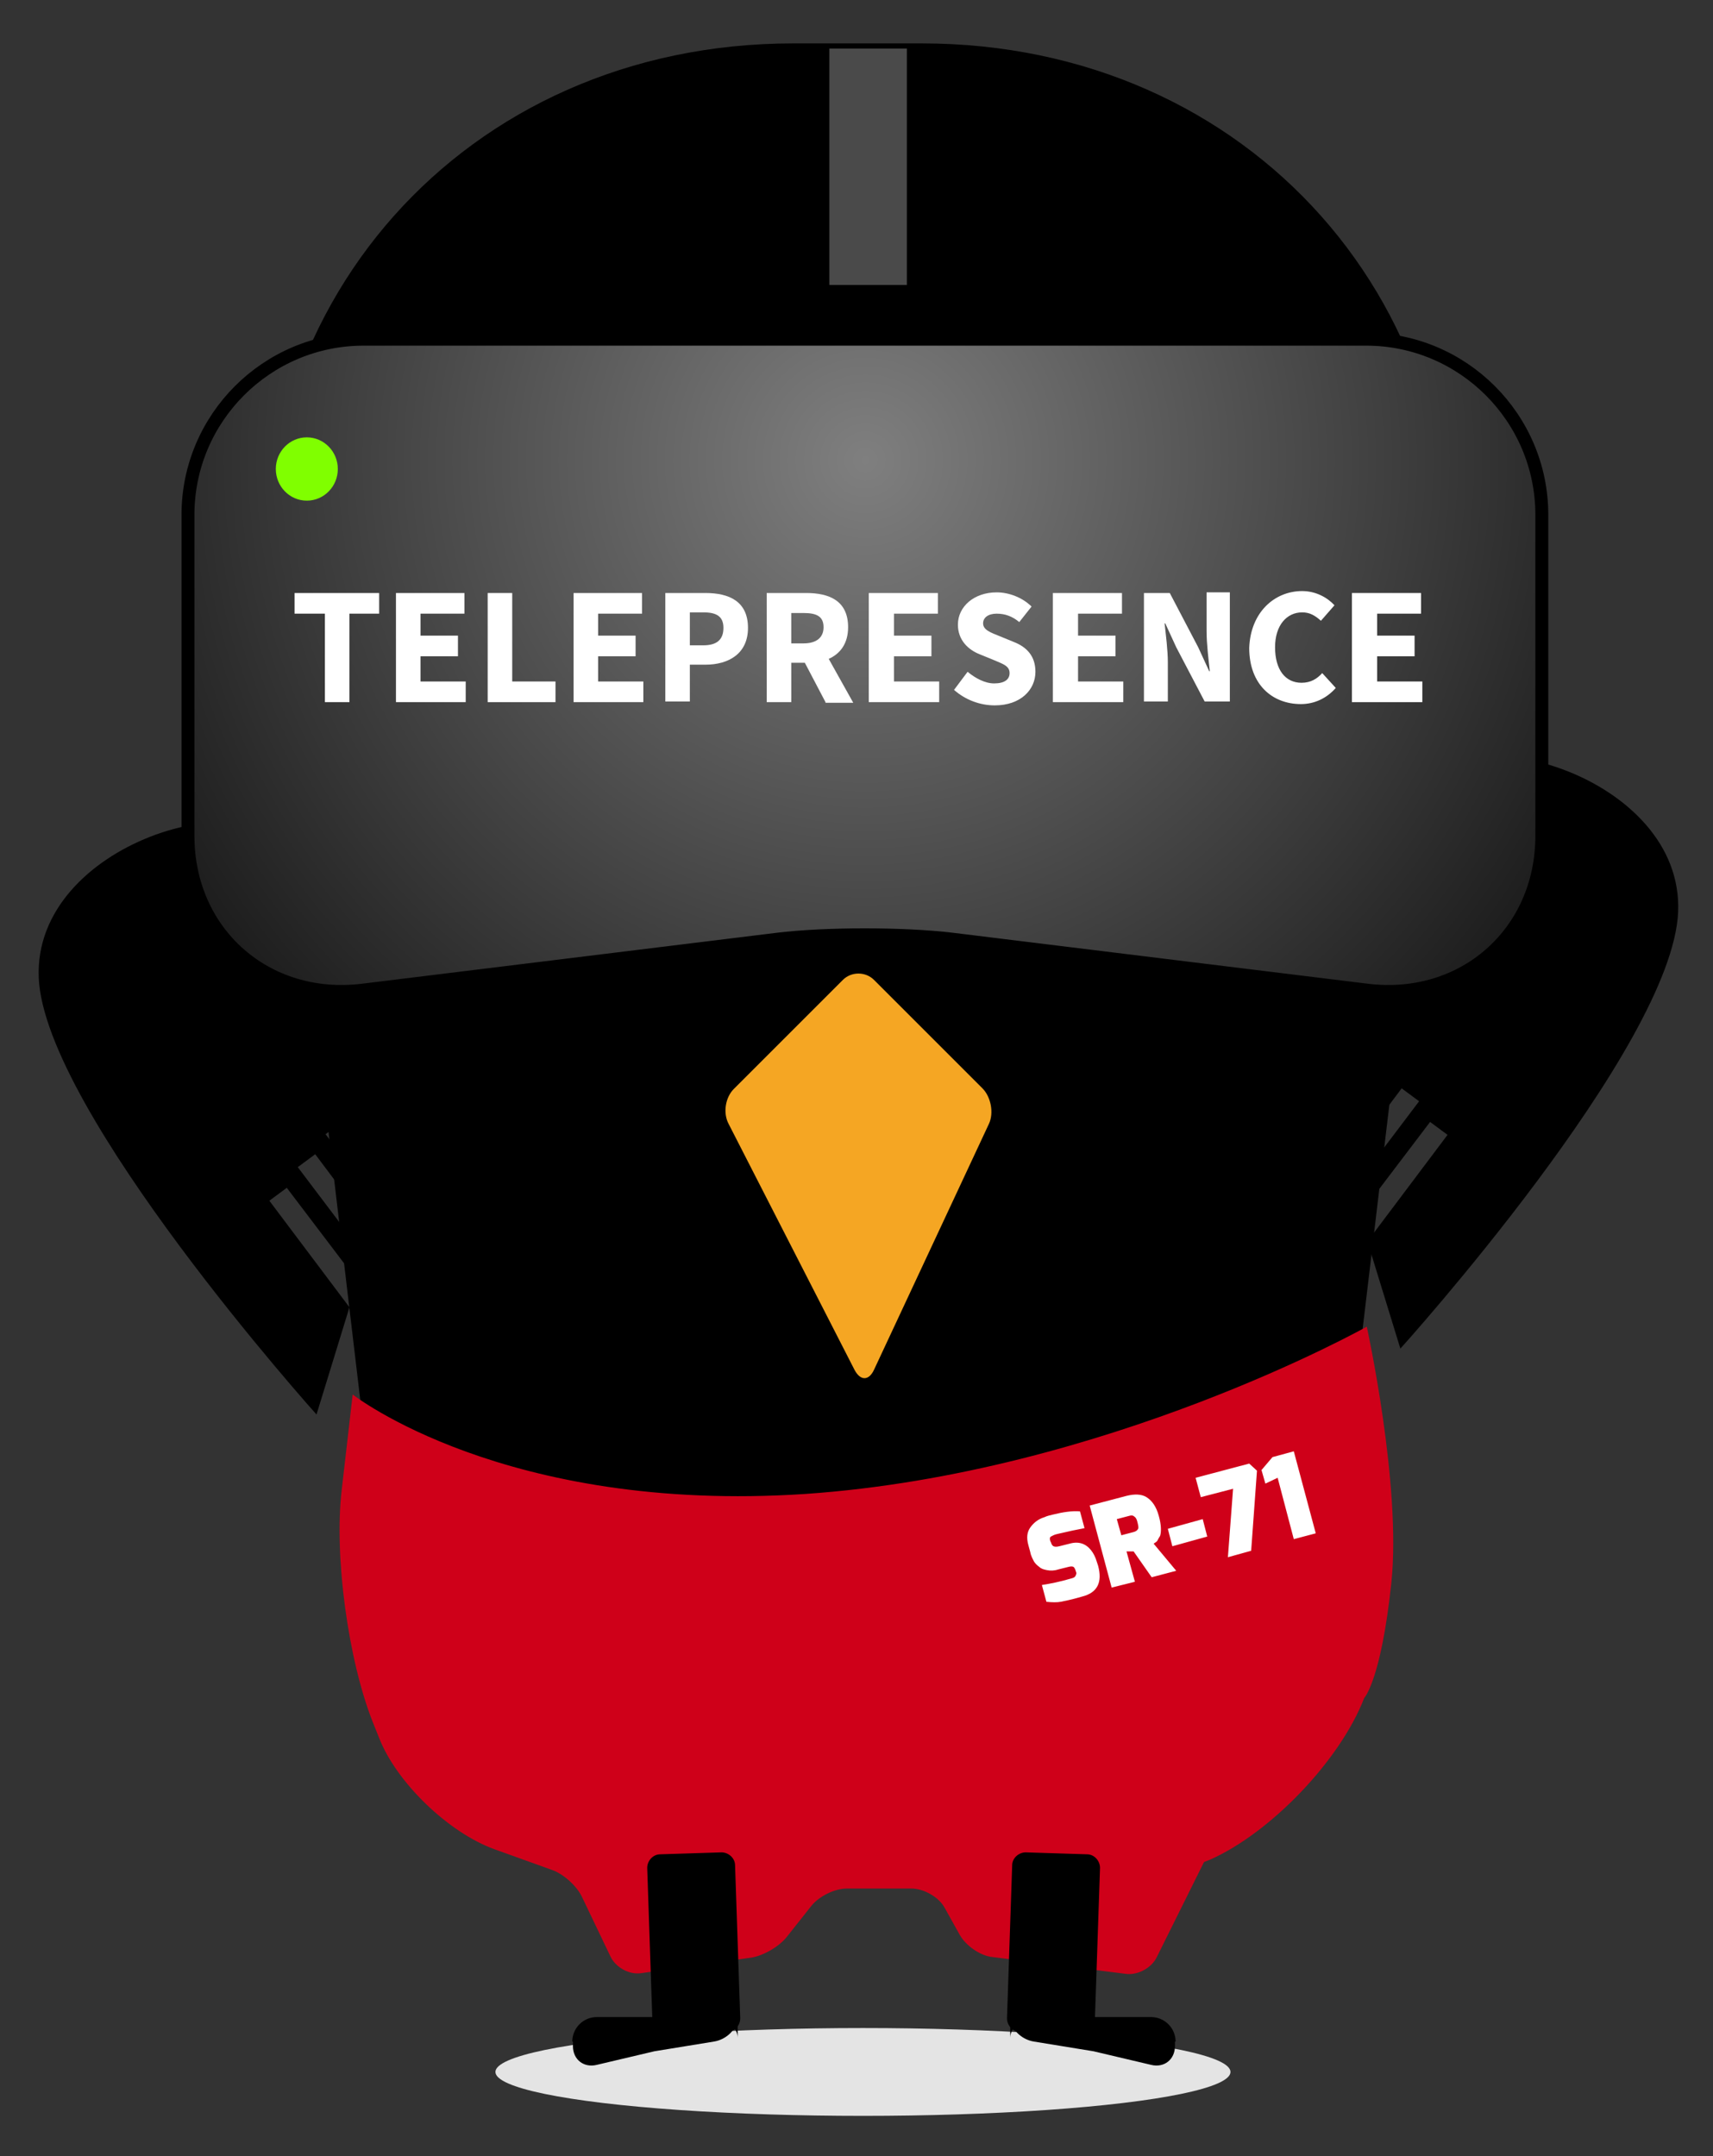 <?xml version="1.0" encoding="UTF-8" standalone="yes"?>
<svg version="1.1" id="Layer_1" xmlns="http://www.w3.org/2000/svg" xmlns:xlink="http://www.w3.org/1999/xlink" x="0px" y="0px" viewBox="0.2 -1.02 265.2 333.84" style="enable-background:new 0 0 264.7 333.6;" xml:space="preserve">
  <rect x="0.2" y="-1.02" width="265.2" height="333.84" fill="#333333" stroke="none"/>
  <style type="text/css">
	.st0{fill:#E4E4E4;}
	.st1{fill:none;stroke:#4A4A4A;stroke-width:12;stroke-linecap:square;}
	.st2{fill:url(#Shape_1_);stroke:#000000;stroke-width:2;}
	.st3{fill:#80FF00;}
	.st4{fill:#CF0019;}
	.st5{fill:#FFFFFF;}
	.st6{fill:#F5A623;}
</style>
  <ellipse id="Oval-8-Copy-10" class="st0" cx="133.8" cy="319.8" rx="56.9" ry="6.8"/>
  <path id="Combined-Shape-Copy-13" d="M54.3,201.4l-12.4-16.5l2.7-2l11,14.5l1.2-3.8l-10.5-13.9l2.7-2l9,12l1.2-3.8l-8.6-11.3l2.7-2&#xA;&#x9;l7.1,9.4l5-15.9c0,0-16.6-28.1-20-34.9c-5.6-11.6-40.1-1.8-39.2,19.2C7.1,171.1,49.2,218,49.2,218L54.3,201.4z"/>
  <path id="Combined-Shape-Copy-14" d="M211.9,191.2l12.4-16.5l-2.7-2l-11,14.5l-1.2-3.8l10.5-13.9l-2.7-2l-9,12l-1.2-3.8l8.6-11.3&#xA;&#x9;l-2.7-2l-7.1,9.4l-5-15.9c0,0,16.6-28.1,20-34.9c5.6-11.6,40.1-1.8,39.2,19.2S217,207.8,217,207.8L211.9,191.2z"/>
  <path id="Rectangle-2-Copy-16" d="M41.9,97c-6-50.4,30.3-91.3,81.1-91.3h19.9c50.8,0,87.1,40.9,81.1,91.3l-18.7,156.9&#xA;&#x9;c-2.4,20.5-21.1,37.1-41.8,37.1h-61.2c-20.6,0-39.3-16.6-41.8-37.1L41.9,97z"/>
  <path id="Line-Copy-3" class="st1" d="M134.6,37.1V12.5"/>
  <path id="Rectangle-2-Copy-17" class="st4" d="M54.8,214.9c0,0,23.5,18.5,70.1,15.4c46.5-3.2,86.9-25.9,86.9-25.9s5.4,24.6,3.8,39.7&#xA;&#x9;s-4.2,17.8-4.2,17.8c-3.7,9.6-14.4,20.8-23.8,25l-1,0.4l-7.3,14.7c-0.8,1.7-3,2.9-4.9,2.6l-20.6-2.6c-1.9-0.2-4.1-1.8-5-3.4&#xA;&#x9;l-2.4-4.3c-0.9-1.6-3.2-2.9-5.1-2.9h-10c-1.9,0-4.3,1.2-5.5,2.7l-3.8,4.8c-1.2,1.5-3.6,2.9-5.5,3.2l-17,2.4c-1.9,0.3-4-0.9-4.8-2.6&#xA;&#x9;l-4.4-9.2c-0.8-1.7-2.9-3.6-4.7-4.2l-8.9-3.2c-7.1-2.6-15.1-10.3-17.8-17.2l-1-2.5c-3.8-9.6-6-25.7-4.8-35.9L54.8,214.9z"/>
  <path id="SR-71-Copy-11" class="st5" d="M159.7,239.3l-0.3-1.1c-0.3-1.1-0.2-2,0.3-2.7c0.5-0.7,1.2-1.3,2.2-1.6&#xA;&#x9;c0.4-0.2,0.9-0.3,1.3-0.4c1.6-0.4,3-0.6,4.2-0.5l0.7,2.6c-1.1,0.2-2.5,0.5-4.2,0.9c-0.5,0.1-0.8,0.3-1,0.4s-0.2,0.4-0.1,0.7l0.1,0.2&#xA;&#x9;c0.1,0.3,0.2,0.5,0.4,0.6c0.2,0.1,0.5,0.1,0.9,0l1.6-0.4c1.4-0.4,2.5,0,3.3,1c0.4,0.5,0.7,1.1,0.9,1.8l0.2,0.6&#xA;&#x9;c0.7,2.6-0.1,4.2-2.5,4.8c-1.7,0.5-2.8,0.7-3.3,0.8c-0.5,0.1-1.3,0.1-2.2,0l-0.7-2.6c1.3-0.2,2.8-0.5,4.5-1c0.4-0.1,0.6-0.2,0.7-0.4&#xA;&#x9;c0.1-0.2,0.2-0.4,0.1-0.6l-0.1-0.3c-0.1-0.3-0.2-0.4-0.3-0.5c-0.2-0.1-0.4-0.1-0.8,0l-1.6,0.4c-0.6,0.2-1.2,0.2-1.7,0.1&#xA;&#x9;c-0.5-0.1-0.9-0.2-1.2-0.5c-0.3-0.2-0.6-0.5-0.8-0.8C160.1,240.4,159.8,239.9,159.7,239.3z M172.3,244.8l-3.4-12.7l5.7-1.5&#xA;&#x9;c1.2-0.3,2.3-0.3,3.1,0.2s1.5,1.4,1.9,2.9c0.4,1.4,0.4,2.5,0.2,3.1c-0.2,0.3-0.3,0.5-0.4,0.7c-0.1,0.2-0.3,0.3-0.6,0.5l3.5,4.2&#xA;&#x9;l-3.8,1l-2.8-4l-1.1,0l1.3,4.7L172.3,244.8z M173.8,236.7l1.9-0.5c0.4-0.1,0.6-0.3,0.7-0.5c0.1-0.2,0-0.6-0.1-1&#xA;&#x9;c-0.1-0.5-0.3-0.8-0.5-0.9c-0.2-0.2-0.5-0.2-0.8-0.1l-1.9,0.5L173.8,236.7z M181.7,238.4l-0.7-2.7l5.4-1.5l0.7,2.7L181.7,238.4z&#xA;&#x9; M186.1,230.8l-0.8-3l8.3-2.2l1.2,1.1l-0.9,12.4l-3.6,1l0.8-10.6L186.1,230.8z M200.5,223.7l3.4,12.7l-3.4,0.9l-2.5-9.5l-1.9,0.9&#xA;&#x9;l-0.6-2.1l1.7-2L200.5,223.7z"/>
  <path id="Rectangle-4-Copy-7" class="st6" d="M130.7,150.7c1.3-1.3,3.5-1.3,4.8,0l16.8,16.8c1.3,1.3,1.8,3.8,1,5.5l-17.8,38.1&#xA;&#x9;c-0.8,1.7-2.1,1.7-3,0L113,173c-0.9-1.7-0.5-4.1,0.8-5.4L130.7,150.7z"/>
  <g id="Group-12-Copy-8" transform="translate(60, 164)">
    <path id="Line-Copy-18" d="M42.4,122.1c-1.1,0-2,1-2,2.1l0.8,23.7c0,1.1,1,2,2.1,2l9.5-0.3c1.1,0,2-1,2-2.1l-0.8-23.7&#xA;&#x9;&#x9;c0-1.1-1-2-2.1-2L42.4,122.1z"/>
    <path id="Rectangle-7-Copy-15" d="M28.8,151.1c0-2.1,1.7-3.8,3.8-3.8h18c2.1,0,3.8,1.7,3.8,3.2v-3.2c0,1.8-1.7,3.5-3.7,3.8&#xA;&#x9;&#x9;l-9.2,1.5l-8.9,2.1c-2,0.5-3.7-0.8-3.7-2.9V151.1z"/>
  </g>
  <g id="Group-12-Copy-9" transform="translate(107, 174.5) scale(-1, 1) translate(-107, -174.5) translate(99, 164)">
    <path id="Line-Copy-18_1_" d="M-53.5,122.1c-1.1,0-2,1-2,2.1l0.8,23.7c0,1.1,1,2,2.1,2l9.5-0.3c1.1,0,2-1,2-2.1l-0.8-23.7&#xA;&#x9;&#x9;c0-1.1-1-2-2.1-2L-53.5,122.1z"/>
    <path id="Rectangle-7-Copy-15_1_" d="M-67.2,151.1c0-2.1,1.7-3.8,3.8-3.8h18c2.1,0,3.8,1.7,3.8,3.2v-3.2c0,1.8-1.7,3.5-3.7,3.8&#xA;&#x9;&#x9;l-9.2,1.5l-8.9,2.1c-2,0.5-3.7-0.8-3.7-2.9V151.1z"/>
  </g>
  <g id="Group-2-Copy" transform="translate(0, 23)">
    <radialGradient id="Shape_1_" cx="-226.026" cy="294.082" r="2.705" gradientTransform="matrix(-38.729 45.1 45.1 38.729 -21882.685 -1148.428)" gradientUnits="userSpaceOnUse">
      <stop offset="0" style="stop-color:#7F7F7F"/>
      <stop offset="1" style="stop-color:#000000"/>
    </radialGradient>
    <path id="Shape" class="st2" d="M56.5,28.5c-15,0-27.2,12.2-27.2,27.2v49.7c0,15,12.1,25.7,27,23.9l64.3-7.9c7.4-0.9,19.5-0.9,27,0&#xA;&#x9;&#x9;l64.3,7.9c14.9,1.8,27-8.9,27-23.9V55.7c0-15-12.2-27.2-27.2-27.2H56.5z"/>
    <ellipse id="Oval-9" class="st3" cx="47.7" cy="48.6" rx="4.8" ry="4.9"/>
  </g>
  <g>
    <path class="st5" d="M50.5,94h-4.7v-3.2h13.1V94h-4.6v13.7h-3.8V94z"/>
    <path class="st5" d="M61.5,90.8h10.6V94h-6.8v3.4h5.8v3.2h-5.8v3.9h7v3.2H61.5V90.8z"/>
    <path class="st5" d="M75.7,90.8h3.8v13.7h6.7v3.2H75.7V90.8z"/>
    <path class="st5" d="M89,90.8h10.6V94h-6.8v3.4h5.8v3.2h-5.8v3.9h7v3.2H89V90.8z"/>
    <path class="st5" d="M103.2,90.8h6.2c3.7,0,6.6,1.3,6.6,5.4c0,4-3,5.7-6.6,5.7H107v5.7h-3.8V90.8z M109.1,98.9&#xA;&#x9;&#x9;c2.1,0,3.1-0.9,3.1-2.7c0-1.8-1.1-2.4-3.1-2.4H107v5.1H109.1z"/>
    <path class="st5" d="M128,107.7l-3.2-6.1h-2.1v6.1h-3.8V90.8h6.1c3.6,0,6.5,1.2,6.5,5.3c0,2.5-1.2,4.1-3,4.9l3.8,6.8H128z&#xA;&#x9;&#x9; M122.7,98.6h1.9c2,0,3.1-0.9,3.1-2.5c0-1.7-1.1-2.2-3.1-2.2h-1.9V98.6z"/>
    <path class="st5" d="M134.8,90.8h10.6V94h-6.8v3.4h5.8v3.2h-5.8v3.9h7v3.2h-10.9V90.8z"/>
    <path class="st5" d="M150,103c1.2,1,2.7,1.8,4.1,1.8c1.6,0,2.4-0.6,2.4-1.6c0-1.1-1-1.4-2.4-2l-2.2-0.9c-1.8-0.7-3.4-2.2-3.4-4.6&#xA;&#x9;&#x9;c0-2.8,2.5-5,6-5c1.9,0,4,0.8,5.4,2.2l-1.9,2.4c-1.1-0.9-2.2-1.3-3.5-1.3c-1.3,0-2.1,0.6-2.1,1.5c0,1,1.1,1.4,2.6,2l2.2,0.9&#xA;&#x9;&#x9;c2,0.8,3.3,2.2,3.3,4.6c0,2.8-2.3,5.2-6.3,5.2c-2.2,0-4.5-0.8-6.3-2.4L150,103z"/>
    <path class="st5" d="M163.3,90.8h10.6V94h-6.8v3.4h5.8v3.2h-5.8v3.9h7v3.2h-10.9V90.8z"/>
    <path class="st5" d="M177.4,90.8h3.9l4.4,8.4l1.7,3.7h0.1c-0.2-1.8-0.5-4.2-0.5-6.2v-6h3.6v16.9h-3.9l-4.4-8.4l-1.7-3.7h-0.1&#xA;&#x9;&#x9;c0.2,1.9,0.5,4.1,0.5,6.1v6h-3.7V90.8z"/>
    <path class="st5" d="M201.8,90.5c2.1,0,3.9,1,5,2.2l-2.1,2.4c-0.9-0.8-1.7-1.3-2.9-1.3c-2.4,0-4.2,2-4.2,5.4c0,3.5,1.6,5.5,4.1,5.5&#xA;&#x9;&#x9;c1.4,0,2.4-0.6,3.2-1.5l2.1,2.3c-1.4,1.6-3.3,2.5-5.4,2.5c-4.4,0-8-3-8-8.7C193.8,93.8,197.5,90.5,201.8,90.5z"/>
    <path class="st5" d="M209.6,90.8h10.6V94h-6.8v3.4h5.8v3.2h-5.8v3.9h7v3.2h-10.9V90.8z"/>
  </g>
</svg>